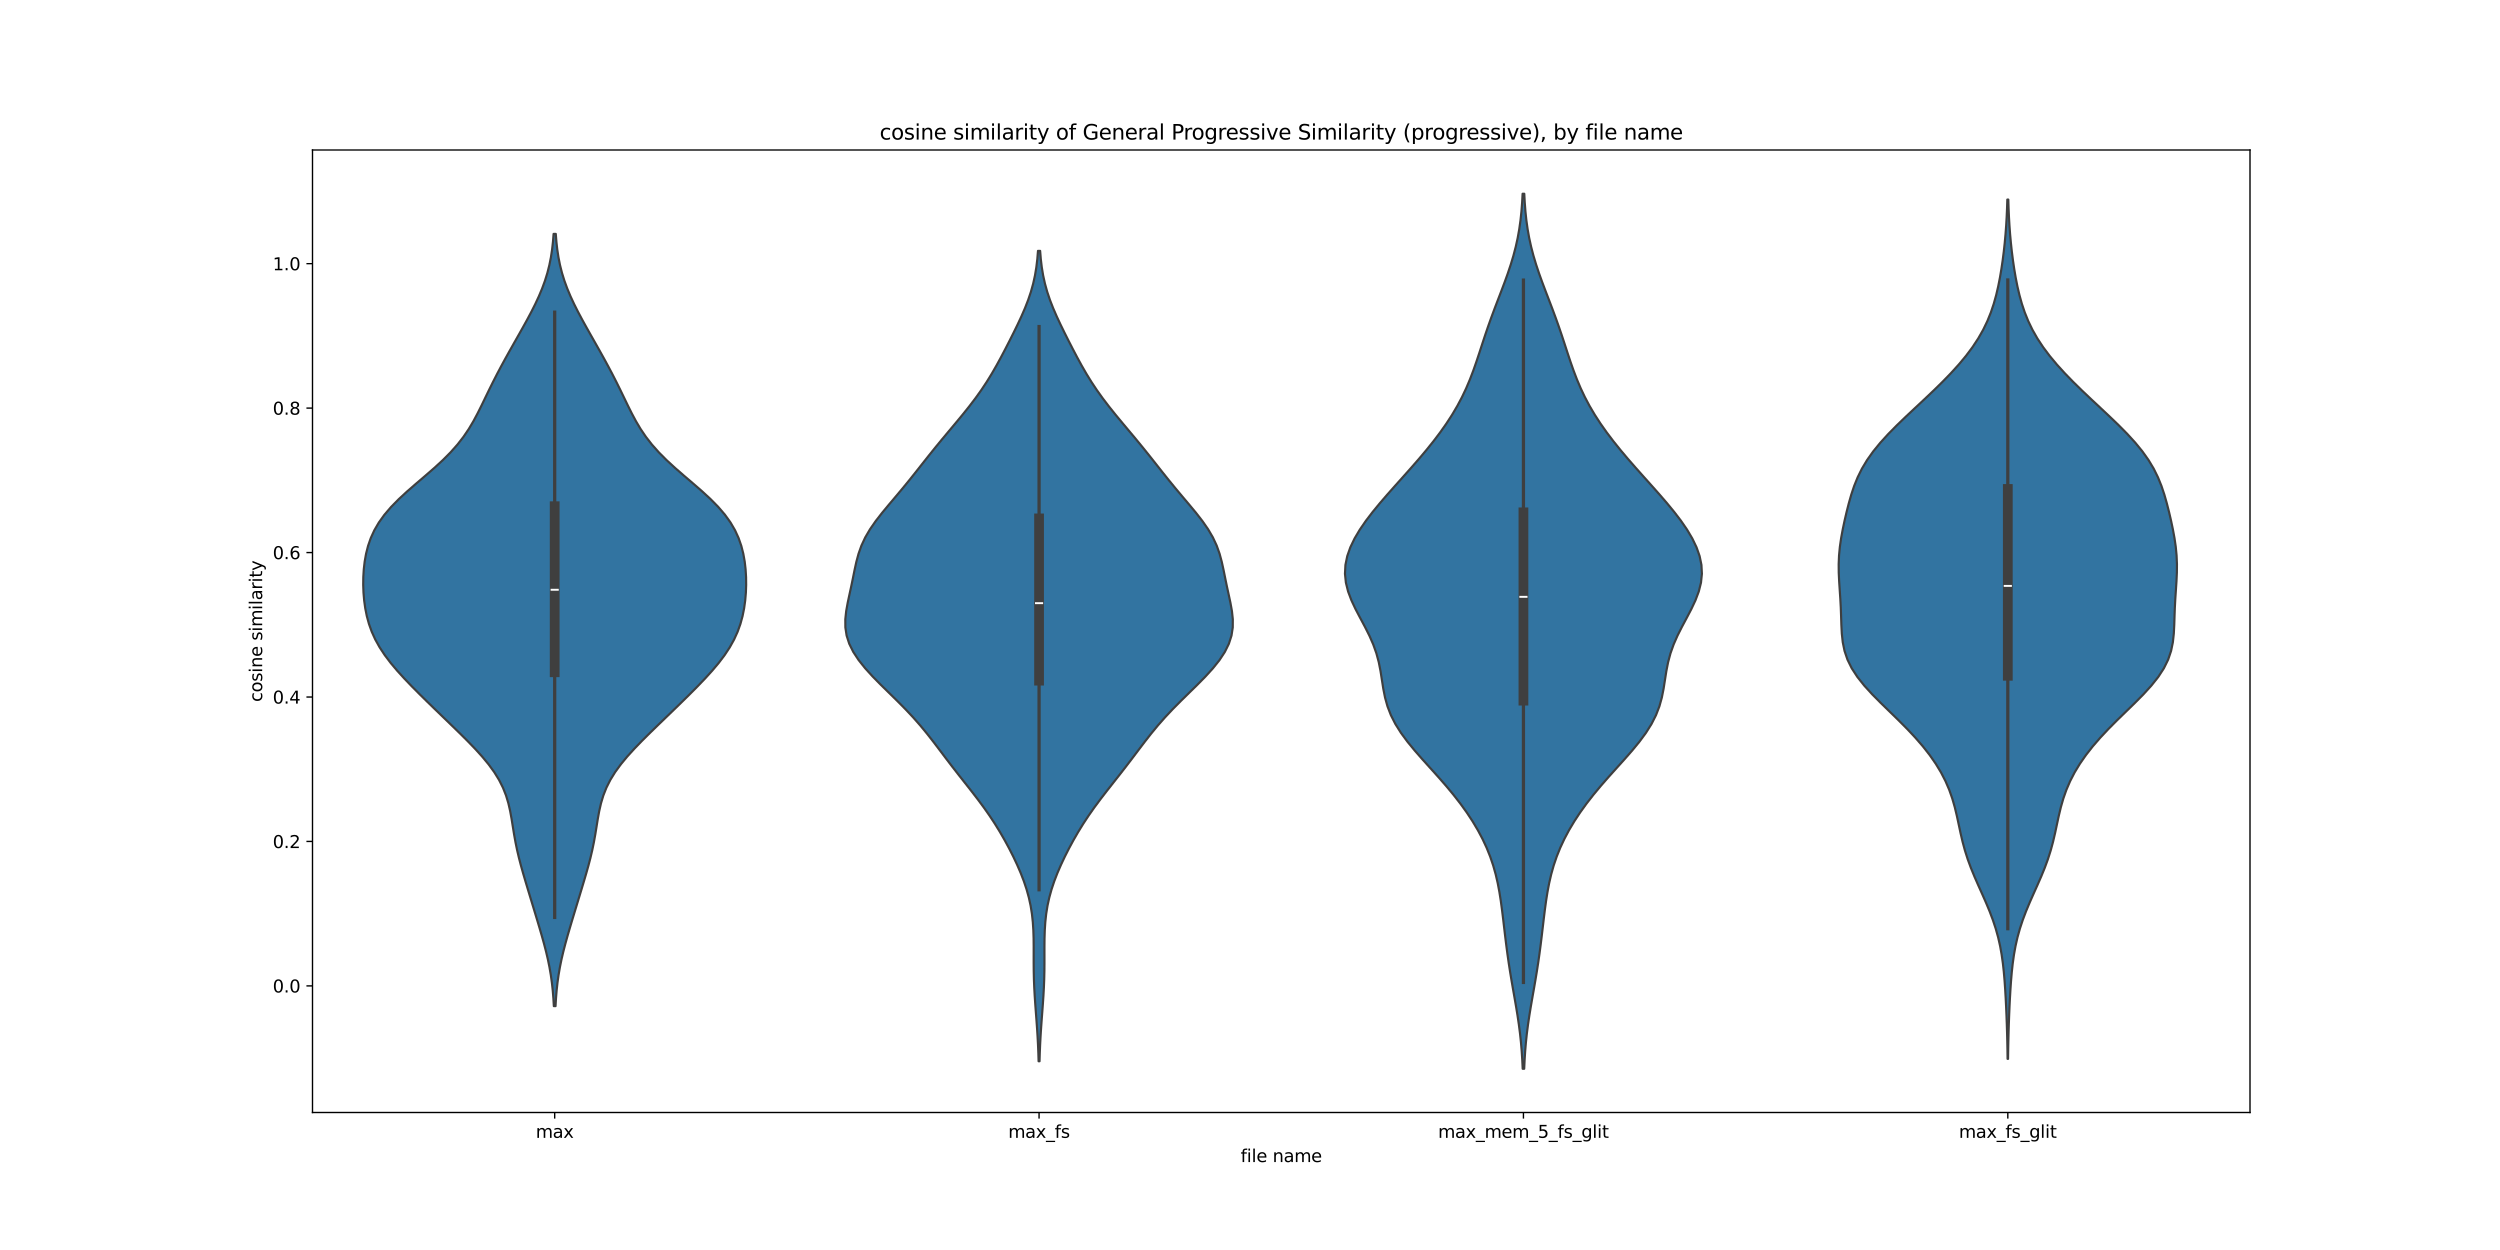 <?xml version="1.0" encoding="utf-8" standalone="no"?>
<!DOCTYPE svg PUBLIC "-//W3C//DTD SVG 1.1//EN"
  "http://www.w3.org/Graphics/SVG/1.1/DTD/svg11.dtd">
<svg xmlns:xlink="http://www.w3.org/1999/xlink" width="1440pt" height="720pt" viewBox="0 0 1440 720" xmlns="http://www.w3.org/2000/svg" version="1.1">
 <defs>
  <style type="text/css">*{stroke-linejoin: round; stroke-linecap: butt}</style>
 </defs>
 <g id="figure_1">
  <g id="patch_1">
   <path d="M 0 720 
L 1440 720 
L 1440 0 
L 0 0 
z
" style="fill: #ffffff"/>
  </g>
  <g id="axes_1">
   <g id="patch_2">
    <path d="M 180 640.8 
L 1296 640.8 
L 1296 86.4 
L 180 86.4 
z
" style="fill: #ffffff"/>
   </g>
   <g id="PolyCollection_1">
    <defs>
     <path id="m6ef2888c30" d="M 319.99 -140.469 
L 319.01 -140.469 
L 318.746 -144.962 
L 318.379 -149.454 
L 317.889 -153.947 
L 317.26 -158.44 
L 316.485 -162.933 
L 315.566 -167.426 
L 314.514 -171.919 
L 313.35 -176.412 
L 312.101 -180.905 
L 310.795 -185.397 
L 309.456 -189.89 
L 308.1 -194.383 
L 306.738 -198.876 
L 305.374 -203.369 
L 304.014 -207.862 
L 302.665 -212.355 
L 301.347 -216.848 
L 300.085 -221.34 
L 298.912 -225.833 
L 297.855 -230.326 
L 296.927 -234.819 
L 296.12 -239.312 
L 295.392 -243.805 
L 294.669 -248.298 
L 293.853 -252.791 
L 292.829 -257.283 
L 291.48 -261.776 
L 289.709 -266.269 
L 287.45 -270.762 
L 284.675 -275.255 
L 281.401 -279.748 
L 277.685 -284.241 
L 273.607 -288.734 
L 269.262 -293.226 
L 264.743 -297.719 
L 260.128 -302.212 
L 255.474 -306.705 
L 250.823 -311.198 
L 246.202 -315.691 
L 241.641 -320.184 
L 237.179 -324.677 
L 232.871 -329.17 
L 228.789 -333.662 
L 225.012 -338.155 
L 221.615 -342.648 
L 218.654 -347.141 
L 216.158 -351.634 
L 214.122 -356.127 
L 212.515 -360.62 
L 211.287 -365.113 
L 210.385 -369.605 
L 209.759 -374.098 
L 209.374 -378.591 
L 209.21 -383.084 
L 209.261 -387.577 
L 209.535 -392.07 
L 210.053 -396.563 
L 210.855 -401.056 
L 211.998 -405.548 
L 213.552 -410.041 
L 215.599 -414.534 
L 218.211 -419.027 
L 221.438 -423.52 
L 225.285 -428.013 
L 229.7 -432.506 
L 234.572 -436.999 
L 239.737 -441.491 
L 245.002 -445.984 
L 250.166 -450.477 
L 255.051 -454.97 
L 259.525 -459.463 
L 263.514 -463.956 
L 267.005 -468.449 
L 270.043 -472.942 
L 272.71 -477.434 
L 275.11 -481.927 
L 277.349 -486.42 
L 279.521 -490.913 
L 281.697 -495.406 
L 283.922 -499.899 
L 286.219 -504.392 
L 288.593 -508.885 
L 291.036 -513.377 
L 293.536 -517.87 
L 296.071 -522.363 
L 298.618 -526.856 
L 301.15 -531.349 
L 303.633 -535.842 
L 306.027 -540.335 
L 308.29 -544.828 
L 310.38 -549.321 
L 312.259 -553.813 
L 313.901 -558.306 
L 315.29 -562.799 
L 316.427 -567.292 
L 317.325 -571.785 
L 318.009 -576.278 
L 318.512 -580.771 
L 318.867 -585.264 
L 320.133 -585.264 
L 320.133 -585.264 
L 320.488 -580.771 
L 320.991 -576.278 
L 321.675 -571.785 
L 322.573 -567.292 
L 323.71 -562.799 
L 325.099 -558.306 
L 326.741 -553.813 
L 328.62 -549.321 
L 330.71 -544.828 
L 332.973 -540.335 
L 335.367 -535.842 
L 337.85 -531.349 
L 340.382 -526.856 
L 342.929 -522.363 
L 345.464 -517.87 
L 347.964 -513.377 
L 350.407 -508.885 
L 352.781 -504.392 
L 355.078 -499.899 
L 357.303 -495.406 
L 359.479 -490.913 
L 361.651 -486.42 
L 363.89 -481.927 
L 366.29 -477.434 
L 368.957 -472.942 
L 371.995 -468.449 
L 375.486 -463.956 
L 379.475 -459.463 
L 383.949 -454.97 
L 388.834 -450.477 
L 393.998 -445.984 
L 399.263 -441.491 
L 404.428 -436.999 
L 409.3 -432.506 
L 413.715 -428.013 
L 417.562 -423.52 
L 420.789 -419.027 
L 423.401 -414.534 
L 425.448 -410.041 
L 427.002 -405.548 
L 428.145 -401.056 
L 428.947 -396.563 
L 429.465 -392.07 
L 429.739 -387.577 
L 429.79 -383.084 
L 429.626 -378.591 
L 429.241 -374.098 
L 428.615 -369.605 
L 427.713 -365.113 
L 426.485 -360.62 
L 424.878 -356.127 
L 422.842 -351.634 
L 420.346 -347.141 
L 417.385 -342.648 
L 413.988 -338.155 
L 410.211 -333.662 
L 406.129 -329.17 
L 401.821 -324.677 
L 397.359 -320.184 
L 392.798 -315.691 
L 388.177 -311.198 
L 383.526 -306.705 
L 378.872 -302.212 
L 374.257 -297.719 
L 369.738 -293.226 
L 365.393 -288.734 
L 361.315 -284.241 
L 357.599 -279.748 
L 354.325 -275.255 
L 351.55 -270.762 
L 349.291 -266.269 
L 347.52 -261.776 
L 346.171 -257.283 
L 345.147 -252.791 
L 344.331 -248.298 
L 343.608 -243.805 
L 342.88 -239.312 
L 342.073 -234.819 
L 341.145 -230.326 
L 340.088 -225.833 
L 338.915 -221.34 
L 337.653 -216.848 
L 336.335 -212.355 
L 334.986 -207.862 
L 333.626 -203.369 
L 332.262 -198.876 
L 330.9 -194.383 
L 329.544 -189.89 
L 328.205 -185.397 
L 326.899 -180.905 
L 325.65 -176.412 
L 324.486 -171.919 
L 323.434 -167.426 
L 322.515 -162.933 
L 321.74 -158.44 
L 321.111 -153.947 
L 320.621 -149.454 
L 320.254 -144.962 
L 319.99 -140.469 
z
" style="stroke: #3f3f3f; stroke-width: 1.25"/>
    </defs>
    <g clip-path="url(#p312cc5b66b)">
     <use xlink:href="#m6ef2888c30" x="0" y="720" style="fill: #3274a1; stroke: #3f3f3f; stroke-width: 1.25"/>
    </g>
   </g>
   <g id="PolyCollection_2">
    <defs>
     <path id="m3bb2e89323" d="M 598.769 -108.711 
L 598.231 -108.711 
L 598.087 -113.426 
L 597.892 -118.141 
L 597.644 -122.856 
L 597.346 -127.571 
L 597.009 -132.286 
L 596.653 -137.001 
L 596.302 -141.716 
L 595.984 -146.431 
L 595.724 -151.146 
L 595.538 -155.861 
L 595.432 -160.576 
L 595.392 -165.291 
L 595.394 -170.006 
L 595.398 -174.721 
L 595.354 -179.436 
L 595.207 -184.151 
L 594.903 -188.866 
L 594.392 -193.581 
L 593.635 -198.297 
L 592.608 -203.012 
L 591.303 -207.727 
L 589.729 -212.442 
L 587.908 -217.157 
L 585.871 -221.872 
L 583.647 -226.587 
L 581.257 -231.302 
L 578.707 -236.017 
L 575.988 -240.732 
L 573.085 -245.447 
L 569.98 -250.162 
L 566.671 -254.877 
L 563.177 -259.592 
L 559.543 -264.307 
L 555.835 -269.022 
L 552.121 -273.737 
L 548.454 -278.452 
L 544.853 -283.167 
L 541.296 -287.882 
L 537.718 -292.597 
L 534.031 -297.312 
L 530.147 -302.027 
L 526 -306.742 
L 521.575 -311.458 
L 516.911 -316.173 
L 512.104 -320.888 
L 507.295 -325.603 
L 502.656 -330.318 
L 498.366 -335.033 
L 494.597 -339.748 
L 491.497 -344.463 
L 489.167 -349.178 
L 487.654 -353.893 
L 486.93 -358.608 
L 486.9 -363.323 
L 487.406 -368.038 
L 488.258 -372.753 
L 489.268 -377.468 
L 490.292 -382.183 
L 491.265 -386.898 
L 492.213 -391.613 
L 493.244 -396.328 
L 494.516 -401.043 
L 496.192 -405.758 
L 498.391 -410.473 
L 501.152 -415.188 
L 504.429 -419.903 
L 508.101 -424.618 
L 512.009 -429.334 
L 515.997 -434.049 
L 519.949 -438.764 
L 523.808 -443.479 
L 527.575 -448.194 
L 531.295 -452.909 
L 535.028 -457.624 
L 538.823 -462.339 
L 542.698 -467.054 
L 546.637 -471.769 
L 550.592 -476.484 
L 554.496 -481.199 
L 558.277 -485.914 
L 561.871 -490.629 
L 565.24 -495.344 
L 568.369 -500.059 
L 571.272 -504.774 
L 573.986 -509.489 
L 576.559 -514.204 
L 579.038 -518.919 
L 581.457 -523.634 
L 583.827 -528.349 
L 586.133 -533.064 
L 588.335 -537.779 
L 590.381 -542.495 
L 592.218 -547.21 
L 593.802 -551.925 
L 595.112 -556.64 
L 596.148 -561.355 
L 596.93 -566.07 
L 597.494 -570.785 
L 597.881 -575.5 
L 599.119 -575.5 
L 599.119 -575.5 
L 599.506 -570.785 
L 600.07 -566.07 
L 600.852 -561.355 
L 601.888 -556.64 
L 603.198 -551.925 
L 604.782 -547.21 
L 606.619 -542.495 
L 608.665 -537.779 
L 610.867 -533.064 
L 613.173 -528.349 
L 615.543 -523.634 
L 617.962 -518.919 
L 620.441 -514.204 
L 623.014 -509.489 
L 625.728 -504.774 
L 628.631 -500.059 
L 631.76 -495.344 
L 635.129 -490.629 
L 638.723 -485.914 
L 642.504 -481.199 
L 646.408 -476.484 
L 650.363 -471.769 
L 654.302 -467.054 
L 658.177 -462.339 
L 661.972 -457.624 
L 665.705 -452.909 
L 669.425 -448.194 
L 673.192 -443.479 
L 677.051 -438.764 
L 681.003 -434.049 
L 684.991 -429.334 
L 688.899 -424.618 
L 692.571 -419.903 
L 695.848 -415.188 
L 698.609 -410.473 
L 700.808 -405.758 
L 702.484 -401.043 
L 703.756 -396.328 
L 704.787 -391.613 
L 705.735 -386.898 
L 706.708 -382.183 
L 707.732 -377.468 
L 708.742 -372.753 
L 709.594 -368.038 
L 710.1 -363.323 
L 710.07 -358.608 
L 709.346 -353.893 
L 707.833 -349.178 
L 705.503 -344.463 
L 702.403 -339.748 
L 698.634 -335.033 
L 694.344 -330.318 
L 689.705 -325.603 
L 684.896 -320.888 
L 680.089 -316.173 
L 675.425 -311.458 
L 671 -306.742 
L 666.853 -302.027 
L 662.969 -297.312 
L 659.282 -292.597 
L 655.704 -287.882 
L 652.147 -283.167 
L 648.546 -278.452 
L 644.879 -273.737 
L 641.165 -269.022 
L 637.457 -264.307 
L 633.823 -259.592 
L 630.329 -254.877 
L 627.02 -250.162 
L 623.915 -245.447 
L 621.012 -240.732 
L 618.293 -236.017 
L 615.743 -231.302 
L 613.353 -226.587 
L 611.129 -221.872 
L 609.092 -217.157 
L 607.271 -212.442 
L 605.697 -207.727 
L 604.392 -203.012 
L 603.365 -198.297 
L 602.608 -193.581 
L 602.097 -188.866 
L 601.793 -184.151 
L 601.646 -179.436 
L 601.602 -174.721 
L 601.606 -170.006 
L 601.608 -165.291 
L 601.568 -160.576 
L 601.462 -155.861 
L 601.276 -151.146 
L 601.016 -146.431 
L 600.698 -141.716 
L 600.347 -137.001 
L 599.991 -132.286 
L 599.654 -127.571 
L 599.356 -122.856 
L 599.108 -118.141 
L 598.913 -113.426 
L 598.769 -108.711 
z
" style="stroke: #3f3f3f; stroke-width: 1.25"/>
    </defs>
    <g clip-path="url(#p312cc5b66b)">
     <use xlink:href="#m3bb2e89323" x="0" y="720" style="fill: #3274a1; stroke: #3f3f3f; stroke-width: 1.25"/>
    </g>
   </g>
   <g id="PolyCollection_3">
    <defs>
     <path id="m557ef186c4" d="M 877.941 -104.4 
L 877.059 -104.4 
L 876.82 -109.491 
L 876.492 -114.582 
L 876.06 -119.673 
L 875.517 -124.764 
L 874.863 -129.855 
L 874.11 -134.945 
L 873.279 -140.036 
L 872.4 -145.127 
L 871.504 -150.218 
L 870.623 -155.309 
L 869.782 -160.4 
L 868.994 -165.491 
L 868.267 -170.582 
L 867.595 -175.673 
L 866.968 -180.764 
L 866.367 -185.855 
L 865.768 -190.945 
L 865.142 -196.036 
L 864.449 -201.127 
L 863.645 -206.218 
L 862.68 -211.309 
L 861.503 -216.4 
L 860.069 -221.491 
L 858.34 -226.582 
L 856.295 -231.673 
L 853.92 -236.764 
L 851.214 -241.855 
L 848.18 -246.945 
L 844.823 -252.036 
L 841.152 -257.127 
L 837.183 -262.218 
L 832.948 -267.309 
L 828.501 -272.4 
L 823.926 -277.491 
L 819.339 -282.582 
L 814.878 -287.673 
L 810.699 -292.764 
L 806.948 -297.855 
L 803.745 -302.945 
L 801.159 -308.036 
L 799.195 -313.127 
L 797.778 -318.218 
L 796.768 -323.309 
L 795.971 -328.4 
L 795.171 -333.491 
L 794.164 -338.582 
L 792.798 -343.673 
L 790.992 -348.764 
L 788.758 -353.855 
L 786.195 -358.945 
L 783.472 -364.036 
L 780.802 -369.127 
L 778.41 -374.218 
L 776.498 -379.309 
L 775.228 -384.4 
L 774.702 -389.491 
L 774.966 -394.582 
L 776.012 -399.673 
L 777.795 -404.764 
L 780.241 -409.855 
L 783.262 -414.945 
L 786.766 -420.036 
L 790.658 -425.127 
L 794.847 -430.218 
L 799.243 -435.309 
L 803.761 -440.4 
L 808.323 -445.491 
L 812.856 -450.582 
L 817.296 -455.673 
L 821.587 -460.764 
L 825.682 -465.855 
L 829.54 -470.945 
L 833.131 -476.036 
L 836.433 -481.127 
L 839.432 -486.218 
L 842.129 -491.309 
L 844.54 -496.4 
L 846.693 -501.491 
L 848.632 -506.582 
L 850.415 -511.673 
L 852.104 -516.764 
L 853.76 -521.855 
L 855.437 -526.945 
L 857.173 -532.036 
L 858.988 -537.127 
L 860.876 -542.218 
L 862.816 -547.309 
L 864.769 -552.4 
L 866.686 -557.491 
L 868.517 -562.582 
L 870.215 -567.673 
L 871.74 -572.764 
L 873.068 -577.855 
L 874.185 -582.945 
L 875.094 -588.036 
L 875.808 -593.127 
L 876.347 -598.218 
L 876.741 -603.309 
L 877.017 -608.4 
L 877.983 -608.4 
L 877.983 -608.4 
L 878.259 -603.309 
L 878.653 -598.218 
L 879.192 -593.127 
L 879.906 -588.036 
L 880.815 -582.945 
L 881.932 -577.855 
L 883.26 -572.764 
L 884.785 -567.673 
L 886.483 -562.582 
L 888.314 -557.491 
L 890.231 -552.4 
L 892.184 -547.309 
L 894.124 -542.218 
L 896.012 -537.127 
L 897.827 -532.036 
L 899.563 -526.945 
L 901.24 -521.855 
L 902.896 -516.764 
L 904.585 -511.673 
L 906.368 -506.582 
L 908.307 -501.491 
L 910.46 -496.4 
L 912.871 -491.309 
L 915.568 -486.218 
L 918.567 -481.127 
L 921.869 -476.036 
L 925.46 -470.945 
L 929.318 -465.855 
L 933.413 -460.764 
L 937.704 -455.673 
L 942.144 -450.582 
L 946.677 -445.491 
L 951.239 -440.4 
L 955.757 -435.309 
L 960.153 -430.218 
L 964.342 -425.127 
L 968.234 -420.036 
L 971.738 -414.945 
L 974.759 -409.855 
L 977.205 -404.764 
L 978.988 -399.673 
L 980.034 -394.582 
L 980.298 -389.491 
L 979.772 -384.4 
L 978.502 -379.309 
L 976.59 -374.218 
L 974.198 -369.127 
L 971.528 -364.036 
L 968.805 -358.945 
L 966.242 -353.855 
L 964.008 -348.764 
L 962.202 -343.673 
L 960.836 -338.582 
L 959.829 -333.491 
L 959.029 -328.4 
L 958.232 -323.309 
L 957.222 -318.218 
L 955.805 -313.127 
L 953.841 -308.036 
L 951.255 -302.945 
L 948.052 -297.855 
L 944.301 -292.764 
L 940.122 -287.673 
L 935.661 -282.582 
L 931.074 -277.491 
L 926.499 -272.4 
L 922.052 -267.309 
L 917.817 -262.218 
L 913.848 -257.127 
L 910.177 -252.036 
L 906.82 -246.945 
L 903.786 -241.855 
L 901.08 -236.764 
L 898.705 -231.673 
L 896.66 -226.582 
L 894.931 -221.491 
L 893.497 -216.4 
L 892.32 -211.309 
L 891.355 -206.218 
L 890.551 -201.127 
L 889.858 -196.036 
L 889.232 -190.945 
L 888.633 -185.855 
L 888.032 -180.764 
L 887.405 -175.673 
L 886.733 -170.582 
L 886.006 -165.491 
L 885.218 -160.4 
L 884.377 -155.309 
L 883.496 -150.218 
L 882.6 -145.127 
L 881.721 -140.036 
L 880.89 -134.945 
L 880.137 -129.855 
L 879.483 -124.764 
L 878.94 -119.673 
L 878.508 -114.582 
L 878.18 -109.491 
L 877.941 -104.4 
z
" style="stroke: #3f3f3f; stroke-width: 1.25"/>
    </defs>
    <g clip-path="url(#p312cc5b66b)">
     <use xlink:href="#m557ef186c4" x="0" y="720" style="fill: #3274a1; stroke: #3f3f3f; stroke-width: 1.25"/>
    </g>
   </g>
   <g id="PolyCollection_4">
    <defs>
     <path id="m979b2ab57a" d="M 1156.635 -110.091 
L 1156.365 -110.091 
L 1156.293 -115.09 
L 1156.197 -120.09 
L 1156.072 -125.089 
L 1155.919 -130.089 
L 1155.735 -135.088 
L 1155.521 -140.088 
L 1155.272 -145.087 
L 1154.982 -150.087 
L 1154.635 -155.086 
L 1154.205 -160.086 
L 1153.659 -165.085 
L 1152.957 -170.085 
L 1152.059 -175.084 
L 1150.928 -180.084 
L 1149.54 -185.083 
L 1147.892 -190.083 
L 1146.004 -195.083 
L 1143.921 -200.082 
L 1141.714 -205.082 
L 1139.47 -210.081 
L 1137.282 -215.081 
L 1135.237 -220.08 
L 1133.402 -225.08 
L 1131.811 -230.079 
L 1130.455 -235.079 
L 1129.286 -240.078 
L 1128.218 -245.078 
L 1127.142 -250.077 
L 1125.941 -255.077 
L 1124.505 -260.076 
L 1122.744 -265.076 
L 1120.593 -270.075 
L 1118.012 -275.075 
L 1114.982 -280.074 
L 1111.503 -285.074 
L 1107.587 -290.073 
L 1103.26 -295.073 
L 1098.573 -300.072 
L 1093.605 -305.072 
L 1088.473 -310.071 
L 1083.336 -315.071 
L 1078.385 -320.07 
L 1073.825 -325.07 
L 1069.848 -330.069 
L 1066.597 -335.069 
L 1064.14 -340.068 
L 1062.453 -345.068 
L 1061.425 -350.067 
L 1060.882 -355.067 
L 1060.625 -360.066 
L 1060.47 -365.066 
L 1060.288 -370.065 
L 1060.021 -375.065 
L 1059.685 -380.065 
L 1059.351 -385.064 
L 1059.117 -390.064 
L 1059.075 -395.063 
L 1059.286 -400.063 
L 1059.766 -405.062 
L 1060.491 -410.062 
L 1061.41 -415.061 
L 1062.466 -420.061 
L 1063.627 -425.06 
L 1064.895 -430.06 
L 1066.319 -435.059 
L 1067.986 -440.059 
L 1070.003 -445.058 
L 1072.472 -450.058 
L 1075.469 -455.057 
L 1079.023 -460.057 
L 1083.116 -465.056 
L 1087.68 -470.056 
L 1092.617 -475.055 
L 1097.81 -480.055 
L 1103.139 -485.054 
L 1108.49 -490.054 
L 1113.763 -495.053 
L 1118.867 -500.053 
L 1123.724 -505.052 
L 1128.262 -510.052 
L 1132.425 -515.051 
L 1136.166 -520.051 
L 1139.461 -525.05 
L 1142.305 -530.05 
L 1144.718 -535.049 
L 1146.736 -540.049 
L 1148.412 -545.048 
L 1149.803 -550.048 
L 1150.967 -555.047 
L 1151.954 -560.047 
L 1152.802 -565.047 
L 1153.537 -570.046 
L 1154.174 -575.046 
L 1154.719 -580.045 
L 1155.176 -585.045 
L 1155.548 -590.044 
L 1155.839 -595.044 
L 1156.059 -600.043 
L 1156.217 -605.043 
L 1156.783 -605.043 
L 1156.783 -605.043 
L 1156.941 -600.043 
L 1157.161 -595.044 
L 1157.452 -590.044 
L 1157.824 -585.045 
L 1158.281 -580.045 
L 1158.826 -575.046 
L 1159.463 -570.046 
L 1160.198 -565.047 
L 1161.046 -560.047 
L 1162.033 -555.047 
L 1163.197 -550.048 
L 1164.588 -545.048 
L 1166.264 -540.049 
L 1168.282 -535.049 
L 1170.695 -530.05 
L 1173.539 -525.05 
L 1176.834 -520.051 
L 1180.575 -515.051 
L 1184.738 -510.052 
L 1189.276 -505.052 
L 1194.133 -500.053 
L 1199.237 -495.053 
L 1204.51 -490.054 
L 1209.861 -485.054 
L 1215.19 -480.055 
L 1220.383 -475.055 
L 1225.32 -470.056 
L 1229.884 -465.056 
L 1233.977 -460.057 
L 1237.531 -455.057 
L 1240.528 -450.058 
L 1242.997 -445.058 
L 1245.014 -440.059 
L 1246.681 -435.059 
L 1248.105 -430.06 
L 1249.373 -425.06 
L 1250.534 -420.061 
L 1251.59 -415.061 
L 1252.509 -410.062 
L 1253.234 -405.062 
L 1253.714 -400.063 
L 1253.925 -395.063 
L 1253.883 -390.064 
L 1253.649 -385.064 
L 1253.315 -380.065 
L 1252.979 -375.065 
L 1252.712 -370.065 
L 1252.53 -365.066 
L 1252.375 -360.066 
L 1252.118 -355.067 
L 1251.575 -350.067 
L 1250.547 -345.068 
L 1248.86 -340.068 
L 1246.403 -335.069 
L 1243.152 -330.069 
L 1239.175 -325.07 
L 1234.615 -320.07 
L 1229.664 -315.071 
L 1224.527 -310.071 
L 1219.395 -305.072 
L 1214.427 -300.072 
L 1209.74 -295.073 
L 1205.413 -290.073 
L 1201.497 -285.074 
L 1198.018 -280.074 
L 1194.988 -275.075 
L 1192.407 -270.075 
L 1190.256 -265.076 
L 1188.495 -260.076 
L 1187.059 -255.077 
L 1185.858 -250.077 
L 1184.782 -245.078 
L 1183.714 -240.078 
L 1182.545 -235.079 
L 1181.189 -230.079 
L 1179.598 -225.08 
L 1177.763 -220.08 
L 1175.718 -215.081 
L 1173.53 -210.081 
L 1171.286 -205.082 
L 1169.079 -200.082 
L 1166.996 -195.083 
L 1165.108 -190.083 
L 1163.46 -185.083 
L 1162.072 -180.084 
L 1160.941 -175.084 
L 1160.043 -170.085 
L 1159.341 -165.085 
L 1158.795 -160.086 
L 1158.365 -155.086 
L 1158.018 -150.087 
L 1157.728 -145.087 
L 1157.479 -140.088 
L 1157.265 -135.088 
L 1157.081 -130.089 
L 1156.928 -125.089 
L 1156.803 -120.09 
L 1156.707 -115.09 
L 1156.635 -110.091 
z
" style="stroke: #3f3f3f; stroke-width: 1.25"/>
    </defs>
    <g clip-path="url(#p312cc5b66b)">
     <use xlink:href="#m979b2ab57a" x="0" y="720" style="fill: #3274a1; stroke: #3f3f3f; stroke-width: 1.25"/>
    </g>
   </g>
   <g id="matplotlib.axis_1">
    <g id="xtick_1">
     <g id="line2d_1">
      <defs>
       <path id="mb803dbab0d" d="M 0 0 
L 0 3.5 
" style="stroke: #000000; stroke-width: 0.8"/>
      </defs>
      <g>
       <use xlink:href="#mb803dbab0d" x="319.5" y="640.8" style="stroke: #000000; stroke-width: 0.8"/>
      </g>
     </g>
     <g id="text_1">
      <!-- max -->
      <g transform="translate(308.606 655.398) scale(0.1 -0.1)">
       <defs>
        <path id="DejaVuSans-6d" d="M 3328 2828 
Q 3544 3216 3844 3400 
Q 4144 3584 4550 3584 
Q 5097 3584 5394 3201 
Q 5691 2819 5691 2113 
L 5691 0 
L 5113 0 
L 5113 2094 
Q 5113 2597 4934 2840 
Q 4756 3084 4391 3084 
Q 3944 3084 3684 2787 
Q 3425 2491 3425 1978 
L 3425 0 
L 2847 0 
L 2847 2094 
Q 2847 2600 2669 2842 
Q 2491 3084 2119 3084 
Q 1678 3084 1418 2786 
Q 1159 2488 1159 1978 
L 1159 0 
L 581 0 
L 581 3500 
L 1159 3500 
L 1159 2956 
Q 1356 3278 1631 3431 
Q 1906 3584 2284 3584 
Q 2666 3584 2933 3390 
Q 3200 3197 3328 2828 
z
" transform="scale(0.016)"/>
        <path id="DejaVuSans-61" d="M 2194 1759 
Q 1497 1759 1228 1600 
Q 959 1441 959 1056 
Q 959 750 1161 570 
Q 1363 391 1709 391 
Q 2188 391 2477 730 
Q 2766 1069 2766 1631 
L 2766 1759 
L 2194 1759 
z
M 3341 1997 
L 3341 0 
L 2766 0 
L 2766 531 
Q 2569 213 2275 61 
Q 1981 -91 1556 -91 
Q 1019 -91 701 211 
Q 384 513 384 1019 
Q 384 1609 779 1909 
Q 1175 2209 1959 2209 
L 2766 2209 
L 2766 2266 
Q 2766 2663 2505 2880 
Q 2244 3097 1772 3097 
Q 1472 3097 1187 3025 
Q 903 2953 641 2809 
L 641 3341 
Q 956 3463 1253 3523 
Q 1550 3584 1831 3584 
Q 2591 3584 2966 3190 
Q 3341 2797 3341 1997 
z
" transform="scale(0.016)"/>
        <path id="DejaVuSans-78" d="M 3513 3500 
L 2247 1797 
L 3578 0 
L 2900 0 
L 1881 1375 
L 863 0 
L 184 0 
L 1544 1831 
L 300 3500 
L 978 3500 
L 1906 2253 
L 2834 3500 
L 3513 3500 
z
" transform="scale(0.016)"/>
       </defs>
       <use xlink:href="#DejaVuSans-6d"/>
       <use xlink:href="#DejaVuSans-61" x="97.412"/>
       <use xlink:href="#DejaVuSans-78" x="158.691"/>
      </g>
     </g>
    </g>
    <g id="xtick_2">
     <g id="line2d_2">
      <g>
       <use xlink:href="#mb803dbab0d" x="598.5" y="640.8" style="stroke: #000000; stroke-width: 0.8"/>
      </g>
     </g>
     <g id="text_2">
      <!-- max_fs -->
      <g transform="translate(580.741 655.398) scale(0.1 -0.1)">
       <defs>
        <path id="DejaVuSans-5f" d="M 3263 -1063 
L 3263 -1509 
L -63 -1509 
L -63 -1063 
L 3263 -1063 
z
" transform="scale(0.016)"/>
        <path id="DejaVuSans-66" d="M 2375 4863 
L 2375 4384 
L 1825 4384 
Q 1516 4384 1395 4259 
Q 1275 4134 1275 3809 
L 1275 3500 
L 2222 3500 
L 2222 3053 
L 1275 3053 
L 1275 0 
L 697 0 
L 697 3053 
L 147 3053 
L 147 3500 
L 697 3500 
L 697 3744 
Q 697 4328 969 4595 
Q 1241 4863 1831 4863 
L 2375 4863 
z
" transform="scale(0.016)"/>
        <path id="DejaVuSans-73" d="M 2834 3397 
L 2834 2853 
Q 2591 2978 2328 3040 
Q 2066 3103 1784 3103 
Q 1356 3103 1142 2972 
Q 928 2841 928 2578 
Q 928 2378 1081 2264 
Q 1234 2150 1697 2047 
L 1894 2003 
Q 2506 1872 2764 1633 
Q 3022 1394 3022 966 
Q 3022 478 2636 193 
Q 2250 -91 1575 -91 
Q 1294 -91 989 -36 
Q 684 19 347 128 
L 347 722 
Q 666 556 975 473 
Q 1284 391 1588 391 
Q 1994 391 2212 530 
Q 2431 669 2431 922 
Q 2431 1156 2273 1281 
Q 2116 1406 1581 1522 
L 1381 1569 
Q 847 1681 609 1914 
Q 372 2147 372 2553 
Q 372 3047 722 3315 
Q 1072 3584 1716 3584 
Q 2034 3584 2315 3537 
Q 2597 3491 2834 3397 
z
" transform="scale(0.016)"/>
       </defs>
       <use xlink:href="#DejaVuSans-6d"/>
       <use xlink:href="#DejaVuSans-61" x="97.412"/>
       <use xlink:href="#DejaVuSans-78" x="158.691"/>
       <use xlink:href="#DejaVuSans-5f" x="217.871"/>
       <use xlink:href="#DejaVuSans-66" x="267.871"/>
       <use xlink:href="#DejaVuSans-73" x="303.076"/>
      </g>
     </g>
    </g>
    <g id="xtick_3">
     <g id="line2d_3">
      <g>
       <use xlink:href="#mb803dbab0d" x="877.5" y="640.8" style="stroke: #000000; stroke-width: 0.8"/>
      </g>
     </g>
     <g id="text_3">
      <!-- max_mem_5_fs_glit -->
      <g transform="translate(828.33 655.398) scale(0.1 -0.1)">
       <defs>
        <path id="DejaVuSans-65" d="M 3597 1894 
L 3597 1613 
L 953 1613 
Q 991 1019 1311 708 
Q 1631 397 2203 397 
Q 2534 397 2845 478 
Q 3156 559 3463 722 
L 3463 178 
Q 3153 47 2828 -22 
Q 2503 -91 2169 -91 
Q 1331 -91 842 396 
Q 353 884 353 1716 
Q 353 2575 817 3079 
Q 1281 3584 2069 3584 
Q 2775 3584 3186 3129 
Q 3597 2675 3597 1894 
z
M 3022 2063 
Q 3016 2534 2758 2815 
Q 2500 3097 2075 3097 
Q 1594 3097 1305 2825 
Q 1016 2553 972 2059 
L 3022 2063 
z
" transform="scale(0.016)"/>
        <path id="DejaVuSans-35" d="M 691 4666 
L 3169 4666 
L 3169 4134 
L 1269 4134 
L 1269 2991 
Q 1406 3038 1543 3061 
Q 1681 3084 1819 3084 
Q 2600 3084 3056 2656 
Q 3513 2228 3513 1497 
Q 3513 744 3044 326 
Q 2575 -91 1722 -91 
Q 1428 -91 1123 -41 
Q 819 9 494 109 
L 494 744 
Q 775 591 1075 516 
Q 1375 441 1709 441 
Q 2250 441 2565 725 
Q 2881 1009 2881 1497 
Q 2881 1984 2565 2268 
Q 2250 2553 1709 2553 
Q 1456 2553 1204 2497 
Q 953 2441 691 2322 
L 691 4666 
z
" transform="scale(0.016)"/>
        <path id="DejaVuSans-67" d="M 2906 1791 
Q 2906 2416 2648 2759 
Q 2391 3103 1925 3103 
Q 1463 3103 1205 2759 
Q 947 2416 947 1791 
Q 947 1169 1205 825 
Q 1463 481 1925 481 
Q 2391 481 2648 825 
Q 2906 1169 2906 1791 
z
M 3481 434 
Q 3481 -459 3084 -895 
Q 2688 -1331 1869 -1331 
Q 1566 -1331 1297 -1286 
Q 1028 -1241 775 -1147 
L 775 -588 
Q 1028 -725 1275 -790 
Q 1522 -856 1778 -856 
Q 2344 -856 2625 -561 
Q 2906 -266 2906 331 
L 2906 616 
Q 2728 306 2450 153 
Q 2172 0 1784 0 
Q 1141 0 747 490 
Q 353 981 353 1791 
Q 353 2603 747 3093 
Q 1141 3584 1784 3584 
Q 2172 3584 2450 3431 
Q 2728 3278 2906 2969 
L 2906 3500 
L 3481 3500 
L 3481 434 
z
" transform="scale(0.016)"/>
        <path id="DejaVuSans-6c" d="M 603 4863 
L 1178 4863 
L 1178 0 
L 603 0 
L 603 4863 
z
" transform="scale(0.016)"/>
        <path id="DejaVuSans-69" d="M 603 3500 
L 1178 3500 
L 1178 0 
L 603 0 
L 603 3500 
z
M 603 4863 
L 1178 4863 
L 1178 4134 
L 603 4134 
L 603 4863 
z
" transform="scale(0.016)"/>
        <path id="DejaVuSans-74" d="M 1172 4494 
L 1172 3500 
L 2356 3500 
L 2356 3053 
L 1172 3053 
L 1172 1153 
Q 1172 725 1289 603 
Q 1406 481 1766 481 
L 2356 481 
L 2356 0 
L 1766 0 
Q 1100 0 847 248 
Q 594 497 594 1153 
L 594 3053 
L 172 3053 
L 172 3500 
L 594 3500 
L 594 4494 
L 1172 4494 
z
" transform="scale(0.016)"/>
       </defs>
       <use xlink:href="#DejaVuSans-6d"/>
       <use xlink:href="#DejaVuSans-61" x="97.412"/>
       <use xlink:href="#DejaVuSans-78" x="158.691"/>
       <use xlink:href="#DejaVuSans-5f" x="217.871"/>
       <use xlink:href="#DejaVuSans-6d" x="267.871"/>
       <use xlink:href="#DejaVuSans-65" x="365.283"/>
       <use xlink:href="#DejaVuSans-6d" x="426.807"/>
       <use xlink:href="#DejaVuSans-5f" x="524.219"/>
       <use xlink:href="#DejaVuSans-35" x="574.219"/>
       <use xlink:href="#DejaVuSans-5f" x="637.842"/>
       <use xlink:href="#DejaVuSans-66" x="687.842"/>
       <use xlink:href="#DejaVuSans-73" x="723.047"/>
       <use xlink:href="#DejaVuSans-5f" x="775.146"/>
       <use xlink:href="#DejaVuSans-67" x="825.146"/>
       <use xlink:href="#DejaVuSans-6c" x="888.623"/>
       <use xlink:href="#DejaVuSans-69" x="916.406"/>
       <use xlink:href="#DejaVuSans-74" x="944.189"/>
      </g>
     </g>
    </g>
    <g id="xtick_4">
     <g id="line2d_4">
      <g>
       <use xlink:href="#mb803dbab0d" x="1156.5" y="640.8" style="stroke: #000000; stroke-width: 0.8"/>
      </g>
     </g>
     <g id="text_4">
      <!-- max_fs_glit -->
      <g transform="translate(1128.329 655.398) scale(0.1 -0.1)">
       <use xlink:href="#DejaVuSans-6d"/>
       <use xlink:href="#DejaVuSans-61" x="97.412"/>
       <use xlink:href="#DejaVuSans-78" x="158.691"/>
       <use xlink:href="#DejaVuSans-5f" x="217.871"/>
       <use xlink:href="#DejaVuSans-66" x="267.871"/>
       <use xlink:href="#DejaVuSans-73" x="303.076"/>
       <use xlink:href="#DejaVuSans-5f" x="355.176"/>
       <use xlink:href="#DejaVuSans-67" x="405.176"/>
       <use xlink:href="#DejaVuSans-6c" x="468.652"/>
       <use xlink:href="#DejaVuSans-69" x="496.436"/>
       <use xlink:href="#DejaVuSans-74" x="524.219"/>
      </g>
     </g>
    </g>
    <g id="text_5">
     <!-- file name -->
     <g transform="translate(714.616 669.355) scale(0.1 -0.1)">
      <defs>
       <path id="DejaVuSans-20" transform="scale(0.016)"/>
       <path id="DejaVuSans-6e" d="M 3513 2113 
L 3513 0 
L 2938 0 
L 2938 2094 
Q 2938 2591 2744 2837 
Q 2550 3084 2163 3084 
Q 1697 3084 1428 2787 
Q 1159 2491 1159 1978 
L 1159 0 
L 581 0 
L 581 3500 
L 1159 3500 
L 1159 2956 
Q 1366 3272 1645 3428 
Q 1925 3584 2291 3584 
Q 2894 3584 3203 3211 
Q 3513 2838 3513 2113 
z
" transform="scale(0.016)"/>
      </defs>
      <use xlink:href="#DejaVuSans-66"/>
      <use xlink:href="#DejaVuSans-69" x="35.205"/>
      <use xlink:href="#DejaVuSans-6c" x="62.988"/>
      <use xlink:href="#DejaVuSans-65" x="90.771"/>
      <use xlink:href="#DejaVuSans-20" x="152.295"/>
      <use xlink:href="#DejaVuSans-6e" x="184.082"/>
      <use xlink:href="#DejaVuSans-61" x="247.461"/>
      <use xlink:href="#DejaVuSans-6d" x="308.74"/>
      <use xlink:href="#DejaVuSans-65" x="406.152"/>
     </g>
    </g>
   </g>
   <g id="matplotlib.axis_2">
    <g id="ytick_1">
     <g id="line2d_5">
      <defs>
       <path id="md5de6deea6" d="M 0 0 
L -3.5 0 
" style="stroke: #000000; stroke-width: 0.8"/>
      </defs>
      <g>
       <use xlink:href="#md5de6deea6" x="180" y="567.88" style="stroke: #000000; stroke-width: 0.8"/>
      </g>
     </g>
     <g id="text_6">
      <!-- 0.0 -->
      <g transform="translate(157.097 571.679) scale(0.1 -0.1)">
       <defs>
        <path id="DejaVuSans-30" d="M 2034 4250 
Q 1547 4250 1301 3770 
Q 1056 3291 1056 2328 
Q 1056 1369 1301 889 
Q 1547 409 2034 409 
Q 2525 409 2770 889 
Q 3016 1369 3016 2328 
Q 3016 3291 2770 3770 
Q 2525 4250 2034 4250 
z
M 2034 4750 
Q 2819 4750 3233 4129 
Q 3647 3509 3647 2328 
Q 3647 1150 3233 529 
Q 2819 -91 2034 -91 
Q 1250 -91 836 529 
Q 422 1150 422 2328 
Q 422 3509 836 4129 
Q 1250 4750 2034 4750 
z
" transform="scale(0.016)"/>
        <path id="DejaVuSans-2e" d="M 684 794 
L 1344 794 
L 1344 0 
L 684 0 
L 684 794 
z
" transform="scale(0.016)"/>
       </defs>
       <use xlink:href="#DejaVuSans-30"/>
       <use xlink:href="#DejaVuSans-2e" x="63.623"/>
       <use xlink:href="#DejaVuSans-30" x="95.41"/>
      </g>
     </g>
    </g>
    <g id="ytick_2">
     <g id="line2d_6">
      <g>
       <use xlink:href="#md5de6deea6" x="180" y="484.678" style="stroke: #000000; stroke-width: 0.8"/>
      </g>
     </g>
     <g id="text_7">
      <!-- 0.2 -->
      <g transform="translate(157.097 488.477) scale(0.1 -0.1)">
       <defs>
        <path id="DejaVuSans-32" d="M 1228 531 
L 3431 531 
L 3431 0 
L 469 0 
L 469 531 
Q 828 903 1448 1529 
Q 2069 2156 2228 2338 
Q 2531 2678 2651 2914 
Q 2772 3150 2772 3378 
Q 2772 3750 2511 3984 
Q 2250 4219 1831 4219 
Q 1534 4219 1204 4116 
Q 875 4013 500 3803 
L 500 4441 
Q 881 4594 1212 4672 
Q 1544 4750 1819 4750 
Q 2544 4750 2975 4387 
Q 3406 4025 3406 3419 
Q 3406 3131 3298 2873 
Q 3191 2616 2906 2266 
Q 2828 2175 2409 1742 
Q 1991 1309 1228 531 
z
" transform="scale(0.016)"/>
       </defs>
       <use xlink:href="#DejaVuSans-30"/>
       <use xlink:href="#DejaVuSans-2e" x="63.623"/>
       <use xlink:href="#DejaVuSans-32" x="95.41"/>
      </g>
     </g>
    </g>
    <g id="ytick_3">
     <g id="line2d_7">
      <g>
       <use xlink:href="#md5de6deea6" x="180" y="401.476" style="stroke: #000000; stroke-width: 0.8"/>
      </g>
     </g>
     <g id="text_8">
      <!-- 0.4 -->
      <g transform="translate(157.097 405.275) scale(0.1 -0.1)">
       <defs>
        <path id="DejaVuSans-34" d="M 2419 4116 
L 825 1625 
L 2419 1625 
L 2419 4116 
z
M 2253 4666 
L 3047 4666 
L 3047 1625 
L 3713 1625 
L 3713 1100 
L 3047 1100 
L 3047 0 
L 2419 0 
L 2419 1100 
L 313 1100 
L 313 1709 
L 2253 4666 
z
" transform="scale(0.016)"/>
       </defs>
       <use xlink:href="#DejaVuSans-30"/>
       <use xlink:href="#DejaVuSans-2e" x="63.623"/>
       <use xlink:href="#DejaVuSans-34" x="95.41"/>
      </g>
     </g>
    </g>
    <g id="ytick_4">
     <g id="line2d_8">
      <g>
       <use xlink:href="#md5de6deea6" x="180" y="318.274" style="stroke: #000000; stroke-width: 0.8"/>
      </g>
     </g>
     <g id="text_9">
      <!-- 0.6 -->
      <g transform="translate(157.097 322.073) scale(0.1 -0.1)">
       <defs>
        <path id="DejaVuSans-36" d="M 2113 2584 
Q 1688 2584 1439 2293 
Q 1191 2003 1191 1497 
Q 1191 994 1439 701 
Q 1688 409 2113 409 
Q 2538 409 2786 701 
Q 3034 994 3034 1497 
Q 3034 2003 2786 2293 
Q 2538 2584 2113 2584 
z
M 3366 4563 
L 3366 3988 
Q 3128 4100 2886 4159 
Q 2644 4219 2406 4219 
Q 1781 4219 1451 3797 
Q 1122 3375 1075 2522 
Q 1259 2794 1537 2939 
Q 1816 3084 2150 3084 
Q 2853 3084 3261 2657 
Q 3669 2231 3669 1497 
Q 3669 778 3244 343 
Q 2819 -91 2113 -91 
Q 1303 -91 875 529 
Q 447 1150 447 2328 
Q 447 3434 972 4092 
Q 1497 4750 2381 4750 
Q 2619 4750 2861 4703 
Q 3103 4656 3366 4563 
z
" transform="scale(0.016)"/>
       </defs>
       <use xlink:href="#DejaVuSans-30"/>
       <use xlink:href="#DejaVuSans-2e" x="63.623"/>
       <use xlink:href="#DejaVuSans-36" x="95.41"/>
      </g>
     </g>
    </g>
    <g id="ytick_5">
     <g id="line2d_9">
      <g>
       <use xlink:href="#md5de6deea6" x="180" y="235.072" style="stroke: #000000; stroke-width: 0.8"/>
      </g>
     </g>
     <g id="text_10">
      <!-- 0.8 -->
      <g transform="translate(157.097 238.871) scale(0.1 -0.1)">
       <defs>
        <path id="DejaVuSans-38" d="M 2034 2216 
Q 1584 2216 1326 1975 
Q 1069 1734 1069 1313 
Q 1069 891 1326 650 
Q 1584 409 2034 409 
Q 2484 409 2743 651 
Q 3003 894 3003 1313 
Q 3003 1734 2745 1975 
Q 2488 2216 2034 2216 
z
M 1403 2484 
Q 997 2584 770 2862 
Q 544 3141 544 3541 
Q 544 4100 942 4425 
Q 1341 4750 2034 4750 
Q 2731 4750 3128 4425 
Q 3525 4100 3525 3541 
Q 3525 3141 3298 2862 
Q 3072 2584 2669 2484 
Q 3125 2378 3379 2068 
Q 3634 1759 3634 1313 
Q 3634 634 3220 271 
Q 2806 -91 2034 -91 
Q 1263 -91 848 271 
Q 434 634 434 1313 
Q 434 1759 690 2068 
Q 947 2378 1403 2484 
z
M 1172 3481 
Q 1172 3119 1398 2916 
Q 1625 2713 2034 2713 
Q 2441 2713 2670 2916 
Q 2900 3119 2900 3481 
Q 2900 3844 2670 4047 
Q 2441 4250 2034 4250 
Q 1625 4250 1398 4047 
Q 1172 3844 1172 3481 
z
" transform="scale(0.016)"/>
       </defs>
       <use xlink:href="#DejaVuSans-30"/>
       <use xlink:href="#DejaVuSans-2e" x="63.623"/>
       <use xlink:href="#DejaVuSans-38" x="95.41"/>
      </g>
     </g>
    </g>
    <g id="ytick_6">
     <g id="line2d_10">
      <g>
       <use xlink:href="#md5de6deea6" x="180" y="151.87" style="stroke: #000000; stroke-width: 0.8"/>
      </g>
     </g>
     <g id="text_11">
      <!-- 1.0 -->
      <g transform="translate(157.097 155.669) scale(0.1 -0.1)">
       <defs>
        <path id="DejaVuSans-31" d="M 794 531 
L 1825 531 
L 1825 4091 
L 703 3866 
L 703 4441 
L 1819 4666 
L 2450 4666 
L 2450 531 
L 3481 531 
L 3481 0 
L 794 0 
L 794 531 
z
" transform="scale(0.016)"/>
       </defs>
       <use xlink:href="#DejaVuSans-31"/>
       <use xlink:href="#DejaVuSans-2e" x="63.623"/>
       <use xlink:href="#DejaVuSans-30" x="95.41"/>
      </g>
     </g>
    </g>
    <g id="text_12">
     <!-- cosine similarity -->
     <g transform="translate(151.017 404.307) rotate(-90) scale(0.1 -0.1)">
      <defs>
       <path id="DejaVuSans-63" d="M 3122 3366 
L 3122 2828 
Q 2878 2963 2633 3030 
Q 2388 3097 2138 3097 
Q 1578 3097 1268 2742 
Q 959 2388 959 1747 
Q 959 1106 1268 751 
Q 1578 397 2138 397 
Q 2388 397 2633 464 
Q 2878 531 3122 666 
L 3122 134 
Q 2881 22 2623 -34 
Q 2366 -91 2075 -91 
Q 1284 -91 818 406 
Q 353 903 353 1747 
Q 353 2603 823 3093 
Q 1294 3584 2113 3584 
Q 2378 3584 2631 3529 
Q 2884 3475 3122 3366 
z
" transform="scale(0.016)"/>
       <path id="DejaVuSans-6f" d="M 1959 3097 
Q 1497 3097 1228 2736 
Q 959 2375 959 1747 
Q 959 1119 1226 758 
Q 1494 397 1959 397 
Q 2419 397 2687 759 
Q 2956 1122 2956 1747 
Q 2956 2369 2687 2733 
Q 2419 3097 1959 3097 
z
M 1959 3584 
Q 2709 3584 3137 3096 
Q 3566 2609 3566 1747 
Q 3566 888 3137 398 
Q 2709 -91 1959 -91 
Q 1206 -91 779 398 
Q 353 888 353 1747 
Q 353 2609 779 3096 
Q 1206 3584 1959 3584 
z
" transform="scale(0.016)"/>
       <path id="DejaVuSans-72" d="M 2631 2963 
Q 2534 3019 2420 3045 
Q 2306 3072 2169 3072 
Q 1681 3072 1420 2755 
Q 1159 2438 1159 1844 
L 1159 0 
L 581 0 
L 581 3500 
L 1159 3500 
L 1159 2956 
Q 1341 3275 1631 3429 
Q 1922 3584 2338 3584 
Q 2397 3584 2469 3576 
Q 2541 3569 2628 3553 
L 2631 2963 
z
" transform="scale(0.016)"/>
       <path id="DejaVuSans-79" d="M 2059 -325 
Q 1816 -950 1584 -1140 
Q 1353 -1331 966 -1331 
L 506 -1331 
L 506 -850 
L 844 -850 
Q 1081 -850 1212 -737 
Q 1344 -625 1503 -206 
L 1606 56 
L 191 3500 
L 800 3500 
L 1894 763 
L 2988 3500 
L 3597 3500 
L 2059 -325 
z
" transform="scale(0.016)"/>
      </defs>
      <use xlink:href="#DejaVuSans-63"/>
      <use xlink:href="#DejaVuSans-6f" x="54.98"/>
      <use xlink:href="#DejaVuSans-73" x="116.162"/>
      <use xlink:href="#DejaVuSans-69" x="168.262"/>
      <use xlink:href="#DejaVuSans-6e" x="196.045"/>
      <use xlink:href="#DejaVuSans-65" x="259.424"/>
      <use xlink:href="#DejaVuSans-20" x="320.947"/>
      <use xlink:href="#DejaVuSans-73" x="352.734"/>
      <use xlink:href="#DejaVuSans-69" x="404.834"/>
      <use xlink:href="#DejaVuSans-6d" x="432.617"/>
      <use xlink:href="#DejaVuSans-69" x="530.029"/>
      <use xlink:href="#DejaVuSans-6c" x="557.812"/>
      <use xlink:href="#DejaVuSans-61" x="585.596"/>
      <use xlink:href="#DejaVuSans-72" x="646.875"/>
      <use xlink:href="#DejaVuSans-69" x="687.988"/>
      <use xlink:href="#DejaVuSans-74" x="715.771"/>
      <use xlink:href="#DejaVuSans-79" x="754.98"/>
     </g>
    </g>
   </g>
   <g id="line2d_11">
    <path d="M 319.5 528.45 
L 319.5 179.799 
" clip-path="url(#p312cc5b66b)" style="fill: none; stroke: #3f3f3f; stroke-width: 1.875; stroke-linecap: square"/>
   </g>
   <g id="line2d_12">
    <path d="M 319.5 387.207 
L 319.5 291.568 
" clip-path="url(#p312cc5b66b)" style="fill: none; stroke: #3f3f3f; stroke-width: 5.625; stroke-linecap: square"/>
   </g>
   <g id="line2d_13">
    <path d="M 319.5 339.702 
" clip-path="url(#p312cc5b66b)" style="fill: none; stroke: #3f3f3f; stroke-width: 1.5; stroke-linecap: square"/>
    <defs>
     <path id="m57e3874838" d="M 2.344 0 
L -2.344 -0 
" style="stroke: #ffffff; stroke-width: 1.125"/>
    </defs>
    <g clip-path="url(#p312cc5b66b)">
     <use xlink:href="#m57e3874838" x="319.5" y="339.702" style="fill: #ffffff; stroke: #ffffff; stroke-width: 1.125"/>
    </g>
   </g>
   <g id="line2d_14">
    <path d="M 598.5 512.495 
L 598.5 188.084 
" clip-path="url(#p312cc5b66b)" style="fill: none; stroke: #3f3f3f; stroke-width: 1.875; stroke-linecap: square"/>
   </g>
   <g id="line2d_15">
    <path d="M 598.5 392.068 
L 598.5 298.59 
" clip-path="url(#p312cc5b66b)" style="fill: none; stroke: #3f3f3f; stroke-width: 5.625; stroke-linecap: square"/>
   </g>
   <g id="line2d_16">
    <path d="M 598.5 347.434 
" clip-path="url(#p312cc5b66b)" style="fill: none; stroke: #3f3f3f; stroke-width: 1.5; stroke-linecap: square"/>
    <g clip-path="url(#p312cc5b66b)">
     <use xlink:href="#m57e3874838" x="598.5" y="347.434" style="fill: #ffffff; stroke: #ffffff; stroke-width: 1.125"/>
    </g>
   </g>
   <g id="line2d_17">
    <path d="M 877.5 565.871 
L 877.5 161.329 
" clip-path="url(#p312cc5b66b)" style="fill: none; stroke: #3f3f3f; stroke-width: 1.875; stroke-linecap: square"/>
   </g>
   <g id="line2d_18">
    <path d="M 877.5 403.571 
L 877.5 295.123 
" clip-path="url(#p312cc5b66b)" style="fill: none; stroke: #3f3f3f; stroke-width: 5.625; stroke-linecap: square"/>
   </g>
   <g id="line2d_19">
    <path d="M 877.5 343.787 
" clip-path="url(#p312cc5b66b)" style="fill: none; stroke: #3f3f3f; stroke-width: 1.5; stroke-linecap: square"/>
    <g clip-path="url(#p312cc5b66b)">
     <use xlink:href="#m57e3874838" x="877.5" y="343.787" style="fill: #ffffff; stroke: #ffffff; stroke-width: 1.125"/>
    </g>
   </g>
   <g id="line2d_20">
    <path d="M 1156.5 534.938 
L 1156.5 161.258 
" clip-path="url(#p312cc5b66b)" style="fill: none; stroke: #3f3f3f; stroke-width: 1.875; stroke-linecap: square"/>
   </g>
   <g id="line2d_21">
    <path d="M 1156.5 389.258 
L 1156.5 281.632 
" clip-path="url(#p312cc5b66b)" style="fill: none; stroke: #3f3f3f; stroke-width: 5.625; stroke-linecap: square"/>
   </g>
   <g id="line2d_22">
    <path d="M 1156.5 337.483 
" clip-path="url(#p312cc5b66b)" style="fill: none; stroke: #3f3f3f; stroke-width: 1.5; stroke-linecap: square"/>
    <g clip-path="url(#p312cc5b66b)">
     <use xlink:href="#m57e3874838" x="1156.5" y="337.483" style="fill: #ffffff; stroke: #ffffff; stroke-width: 1.125"/>
    </g>
   </g>
   <g id="patch_3">
    <path d="M 180 640.8 
L 180 86.4 
" style="fill: none; stroke: #000000; stroke-width: 0.8; stroke-linejoin: miter; stroke-linecap: square"/>
   </g>
   <g id="patch_4">
    <path d="M 1296 640.8 
L 1296 86.4 
" style="fill: none; stroke: #000000; stroke-width: 0.8; stroke-linejoin: miter; stroke-linecap: square"/>
   </g>
   <g id="patch_5">
    <path d="M 180 640.8 
L 1296 640.8 
" style="fill: none; stroke: #000000; stroke-width: 0.8; stroke-linejoin: miter; stroke-linecap: square"/>
   </g>
   <g id="patch_6">
    <path d="M 180 86.4 
L 1296 86.4 
" style="fill: none; stroke: #000000; stroke-width: 0.8; stroke-linejoin: miter; stroke-linecap: square"/>
   </g>
   <g id="text_13">
    <!-- cosine similarity of General Progressive Similarity (progressive), by file name -->
    <g transform="translate(506.682 80.4) scale(0.12 -0.12)">
     <defs>
      <path id="DejaVuSans-47" d="M 3809 666 
L 3809 1919 
L 2778 1919 
L 2778 2438 
L 4434 2438 
L 4434 434 
Q 4069 175 3628 42 
Q 3188 -91 2688 -91 
Q 1594 -91 976 548 
Q 359 1188 359 2328 
Q 359 3472 976 4111 
Q 1594 4750 2688 4750 
Q 3144 4750 3555 4637 
Q 3966 4525 4313 4306 
L 4313 3634 
Q 3963 3931 3569 4081 
Q 3175 4231 2741 4231 
Q 1884 4231 1454 3753 
Q 1025 3275 1025 2328 
Q 1025 1384 1454 906 
Q 1884 428 2741 428 
Q 3075 428 3337 486 
Q 3600 544 3809 666 
z
" transform="scale(0.016)"/>
      <path id="DejaVuSans-50" d="M 1259 4147 
L 1259 2394 
L 2053 2394 
Q 2494 2394 2734 2622 
Q 2975 2850 2975 3272 
Q 2975 3691 2734 3919 
Q 2494 4147 2053 4147 
L 1259 4147 
z
M 628 4666 
L 2053 4666 
Q 2838 4666 3239 4311 
Q 3641 3956 3641 3272 
Q 3641 2581 3239 2228 
Q 2838 1875 2053 1875 
L 1259 1875 
L 1259 0 
L 628 0 
L 628 4666 
z
" transform="scale(0.016)"/>
      <path id="DejaVuSans-76" d="M 191 3500 
L 800 3500 
L 1894 563 
L 2988 3500 
L 3597 3500 
L 2284 0 
L 1503 0 
L 191 3500 
z
" transform="scale(0.016)"/>
      <path id="DejaVuSans-53" d="M 3425 4513 
L 3425 3897 
Q 3066 4069 2747 4153 
Q 2428 4238 2131 4238 
Q 1616 4238 1336 4038 
Q 1056 3838 1056 3469 
Q 1056 3159 1242 3001 
Q 1428 2844 1947 2747 
L 2328 2669 
Q 3034 2534 3370 2195 
Q 3706 1856 3706 1288 
Q 3706 609 3251 259 
Q 2797 -91 1919 -91 
Q 1588 -91 1214 -16 
Q 841 59 441 206 
L 441 856 
Q 825 641 1194 531 
Q 1563 422 1919 422 
Q 2459 422 2753 634 
Q 3047 847 3047 1241 
Q 3047 1584 2836 1778 
Q 2625 1972 2144 2069 
L 1759 2144 
Q 1053 2284 737 2584 
Q 422 2884 422 3419 
Q 422 4038 858 4394 
Q 1294 4750 2059 4750 
Q 2388 4750 2728 4690 
Q 3069 4631 3425 4513 
z
" transform="scale(0.016)"/>
      <path id="DejaVuSans-28" d="M 1984 4856 
Q 1566 4138 1362 3434 
Q 1159 2731 1159 2009 
Q 1159 1288 1364 580 
Q 1569 -128 1984 -844 
L 1484 -844 
Q 1016 -109 783 600 
Q 550 1309 550 2009 
Q 550 2706 781 3412 
Q 1013 4119 1484 4856 
L 1984 4856 
z
" transform="scale(0.016)"/>
      <path id="DejaVuSans-70" d="M 1159 525 
L 1159 -1331 
L 581 -1331 
L 581 3500 
L 1159 3500 
L 1159 2969 
Q 1341 3281 1617 3432 
Q 1894 3584 2278 3584 
Q 2916 3584 3314 3078 
Q 3713 2572 3713 1747 
Q 3713 922 3314 415 
Q 2916 -91 2278 -91 
Q 1894 -91 1617 61 
Q 1341 213 1159 525 
z
M 3116 1747 
Q 3116 2381 2855 2742 
Q 2594 3103 2138 3103 
Q 1681 3103 1420 2742 
Q 1159 2381 1159 1747 
Q 1159 1113 1420 752 
Q 1681 391 2138 391 
Q 2594 391 2855 752 
Q 3116 1113 3116 1747 
z
" transform="scale(0.016)"/>
      <path id="DejaVuSans-29" d="M 513 4856 
L 1013 4856 
Q 1481 4119 1714 3412 
Q 1947 2706 1947 2009 
Q 1947 1309 1714 600 
Q 1481 -109 1013 -844 
L 513 -844 
Q 928 -128 1133 580 
Q 1338 1288 1338 2009 
Q 1338 2731 1133 3434 
Q 928 4138 513 4856 
z
" transform="scale(0.016)"/>
      <path id="DejaVuSans-2c" d="M 750 794 
L 1409 794 
L 1409 256 
L 897 -744 
L 494 -744 
L 750 256 
L 750 794 
z
" transform="scale(0.016)"/>
      <path id="DejaVuSans-62" d="M 3116 1747 
Q 3116 2381 2855 2742 
Q 2594 3103 2138 3103 
Q 1681 3103 1420 2742 
Q 1159 2381 1159 1747 
Q 1159 1113 1420 752 
Q 1681 391 2138 391 
Q 2594 391 2855 752 
Q 3116 1113 3116 1747 
z
M 1159 2969 
Q 1341 3281 1617 3432 
Q 1894 3584 2278 3584 
Q 2916 3584 3314 3078 
Q 3713 2572 3713 1747 
Q 3713 922 3314 415 
Q 2916 -91 2278 -91 
Q 1894 -91 1617 61 
Q 1341 213 1159 525 
L 1159 0 
L 581 0 
L 581 4863 
L 1159 4863 
L 1159 2969 
z
" transform="scale(0.016)"/>
     </defs>
     <use xlink:href="#DejaVuSans-63"/>
     <use xlink:href="#DejaVuSans-6f" x="54.98"/>
     <use xlink:href="#DejaVuSans-73" x="116.162"/>
     <use xlink:href="#DejaVuSans-69" x="168.262"/>
     <use xlink:href="#DejaVuSans-6e" x="196.045"/>
     <use xlink:href="#DejaVuSans-65" x="259.424"/>
     <use xlink:href="#DejaVuSans-20" x="320.947"/>
     <use xlink:href="#DejaVuSans-73" x="352.734"/>
     <use xlink:href="#DejaVuSans-69" x="404.834"/>
     <use xlink:href="#DejaVuSans-6d" x="432.617"/>
     <use xlink:href="#DejaVuSans-69" x="530.029"/>
     <use xlink:href="#DejaVuSans-6c" x="557.812"/>
     <use xlink:href="#DejaVuSans-61" x="585.596"/>
     <use xlink:href="#DejaVuSans-72" x="646.875"/>
     <use xlink:href="#DejaVuSans-69" x="687.988"/>
     <use xlink:href="#DejaVuSans-74" x="715.771"/>
     <use xlink:href="#DejaVuSans-79" x="754.98"/>
     <use xlink:href="#DejaVuSans-20" x="814.16"/>
     <use xlink:href="#DejaVuSans-6f" x="845.947"/>
     <use xlink:href="#DejaVuSans-66" x="907.129"/>
     <use xlink:href="#DejaVuSans-20" x="942.334"/>
     <use xlink:href="#DejaVuSans-47" x="974.121"/>
     <use xlink:href="#DejaVuSans-65" x="1051.611"/>
     <use xlink:href="#DejaVuSans-6e" x="1113.135"/>
     <use xlink:href="#DejaVuSans-65" x="1176.514"/>
     <use xlink:href="#DejaVuSans-72" x="1238.037"/>
     <use xlink:href="#DejaVuSans-61" x="1279.15"/>
     <use xlink:href="#DejaVuSans-6c" x="1340.43"/>
     <use xlink:href="#DejaVuSans-20" x="1368.213"/>
     <use xlink:href="#DejaVuSans-50" x="1400"/>
     <use xlink:href="#DejaVuSans-72" x="1458.553"/>
     <use xlink:href="#DejaVuSans-6f" x="1497.416"/>
     <use xlink:href="#DejaVuSans-67" x="1558.598"/>
     <use xlink:href="#DejaVuSans-72" x="1622.074"/>
     <use xlink:href="#DejaVuSans-65" x="1660.938"/>
     <use xlink:href="#DejaVuSans-73" x="1722.461"/>
     <use xlink:href="#DejaVuSans-73" x="1774.561"/>
     <use xlink:href="#DejaVuSans-69" x="1826.66"/>
     <use xlink:href="#DejaVuSans-76" x="1854.443"/>
     <use xlink:href="#DejaVuSans-65" x="1913.623"/>
     <use xlink:href="#DejaVuSans-20" x="1975.146"/>
     <use xlink:href="#DejaVuSans-53" x="2006.934"/>
     <use xlink:href="#DejaVuSans-69" x="2070.41"/>
     <use xlink:href="#DejaVuSans-6d" x="2098.193"/>
     <use xlink:href="#DejaVuSans-69" x="2195.605"/>
     <use xlink:href="#DejaVuSans-6c" x="2223.389"/>
     <use xlink:href="#DejaVuSans-61" x="2251.172"/>
     <use xlink:href="#DejaVuSans-72" x="2312.451"/>
     <use xlink:href="#DejaVuSans-69" x="2353.564"/>
     <use xlink:href="#DejaVuSans-74" x="2381.348"/>
     <use xlink:href="#DejaVuSans-79" x="2420.557"/>
     <use xlink:href="#DejaVuSans-20" x="2479.736"/>
     <use xlink:href="#DejaVuSans-28" x="2511.523"/>
     <use xlink:href="#DejaVuSans-70" x="2550.537"/>
     <use xlink:href="#DejaVuSans-72" x="2614.014"/>
     <use xlink:href="#DejaVuSans-6f" x="2652.877"/>
     <use xlink:href="#DejaVuSans-67" x="2714.059"/>
     <use xlink:href="#DejaVuSans-72" x="2777.535"/>
     <use xlink:href="#DejaVuSans-65" x="2816.398"/>
     <use xlink:href="#DejaVuSans-73" x="2877.922"/>
     <use xlink:href="#DejaVuSans-73" x="2930.021"/>
     <use xlink:href="#DejaVuSans-69" x="2982.121"/>
     <use xlink:href="#DejaVuSans-76" x="3009.904"/>
     <use xlink:href="#DejaVuSans-65" x="3069.084"/>
     <use xlink:href="#DejaVuSans-29" x="3130.607"/>
     <use xlink:href="#DejaVuSans-2c" x="3169.621"/>
     <use xlink:href="#DejaVuSans-20" x="3201.408"/>
     <use xlink:href="#DejaVuSans-62" x="3233.195"/>
     <use xlink:href="#DejaVuSans-79" x="3296.672"/>
     <use xlink:href="#DejaVuSans-20" x="3355.852"/>
     <use xlink:href="#DejaVuSans-66" x="3387.639"/>
     <use xlink:href="#DejaVuSans-69" x="3422.844"/>
     <use xlink:href="#DejaVuSans-6c" x="3450.627"/>
     <use xlink:href="#DejaVuSans-65" x="3478.41"/>
     <use xlink:href="#DejaVuSans-20" x="3539.934"/>
     <use xlink:href="#DejaVuSans-6e" x="3571.721"/>
     <use xlink:href="#DejaVuSans-61" x="3635.1"/>
     <use xlink:href="#DejaVuSans-6d" x="3696.379"/>
     <use xlink:href="#DejaVuSans-65" x="3793.791"/>
    </g>
   </g>
  </g>
 </g>
 <defs>
  <clipPath id="p312cc5b66b">
   <rect x="180" y="86.4" width="1116" height="554.4"/>
  </clipPath>
 </defs>
</svg>
